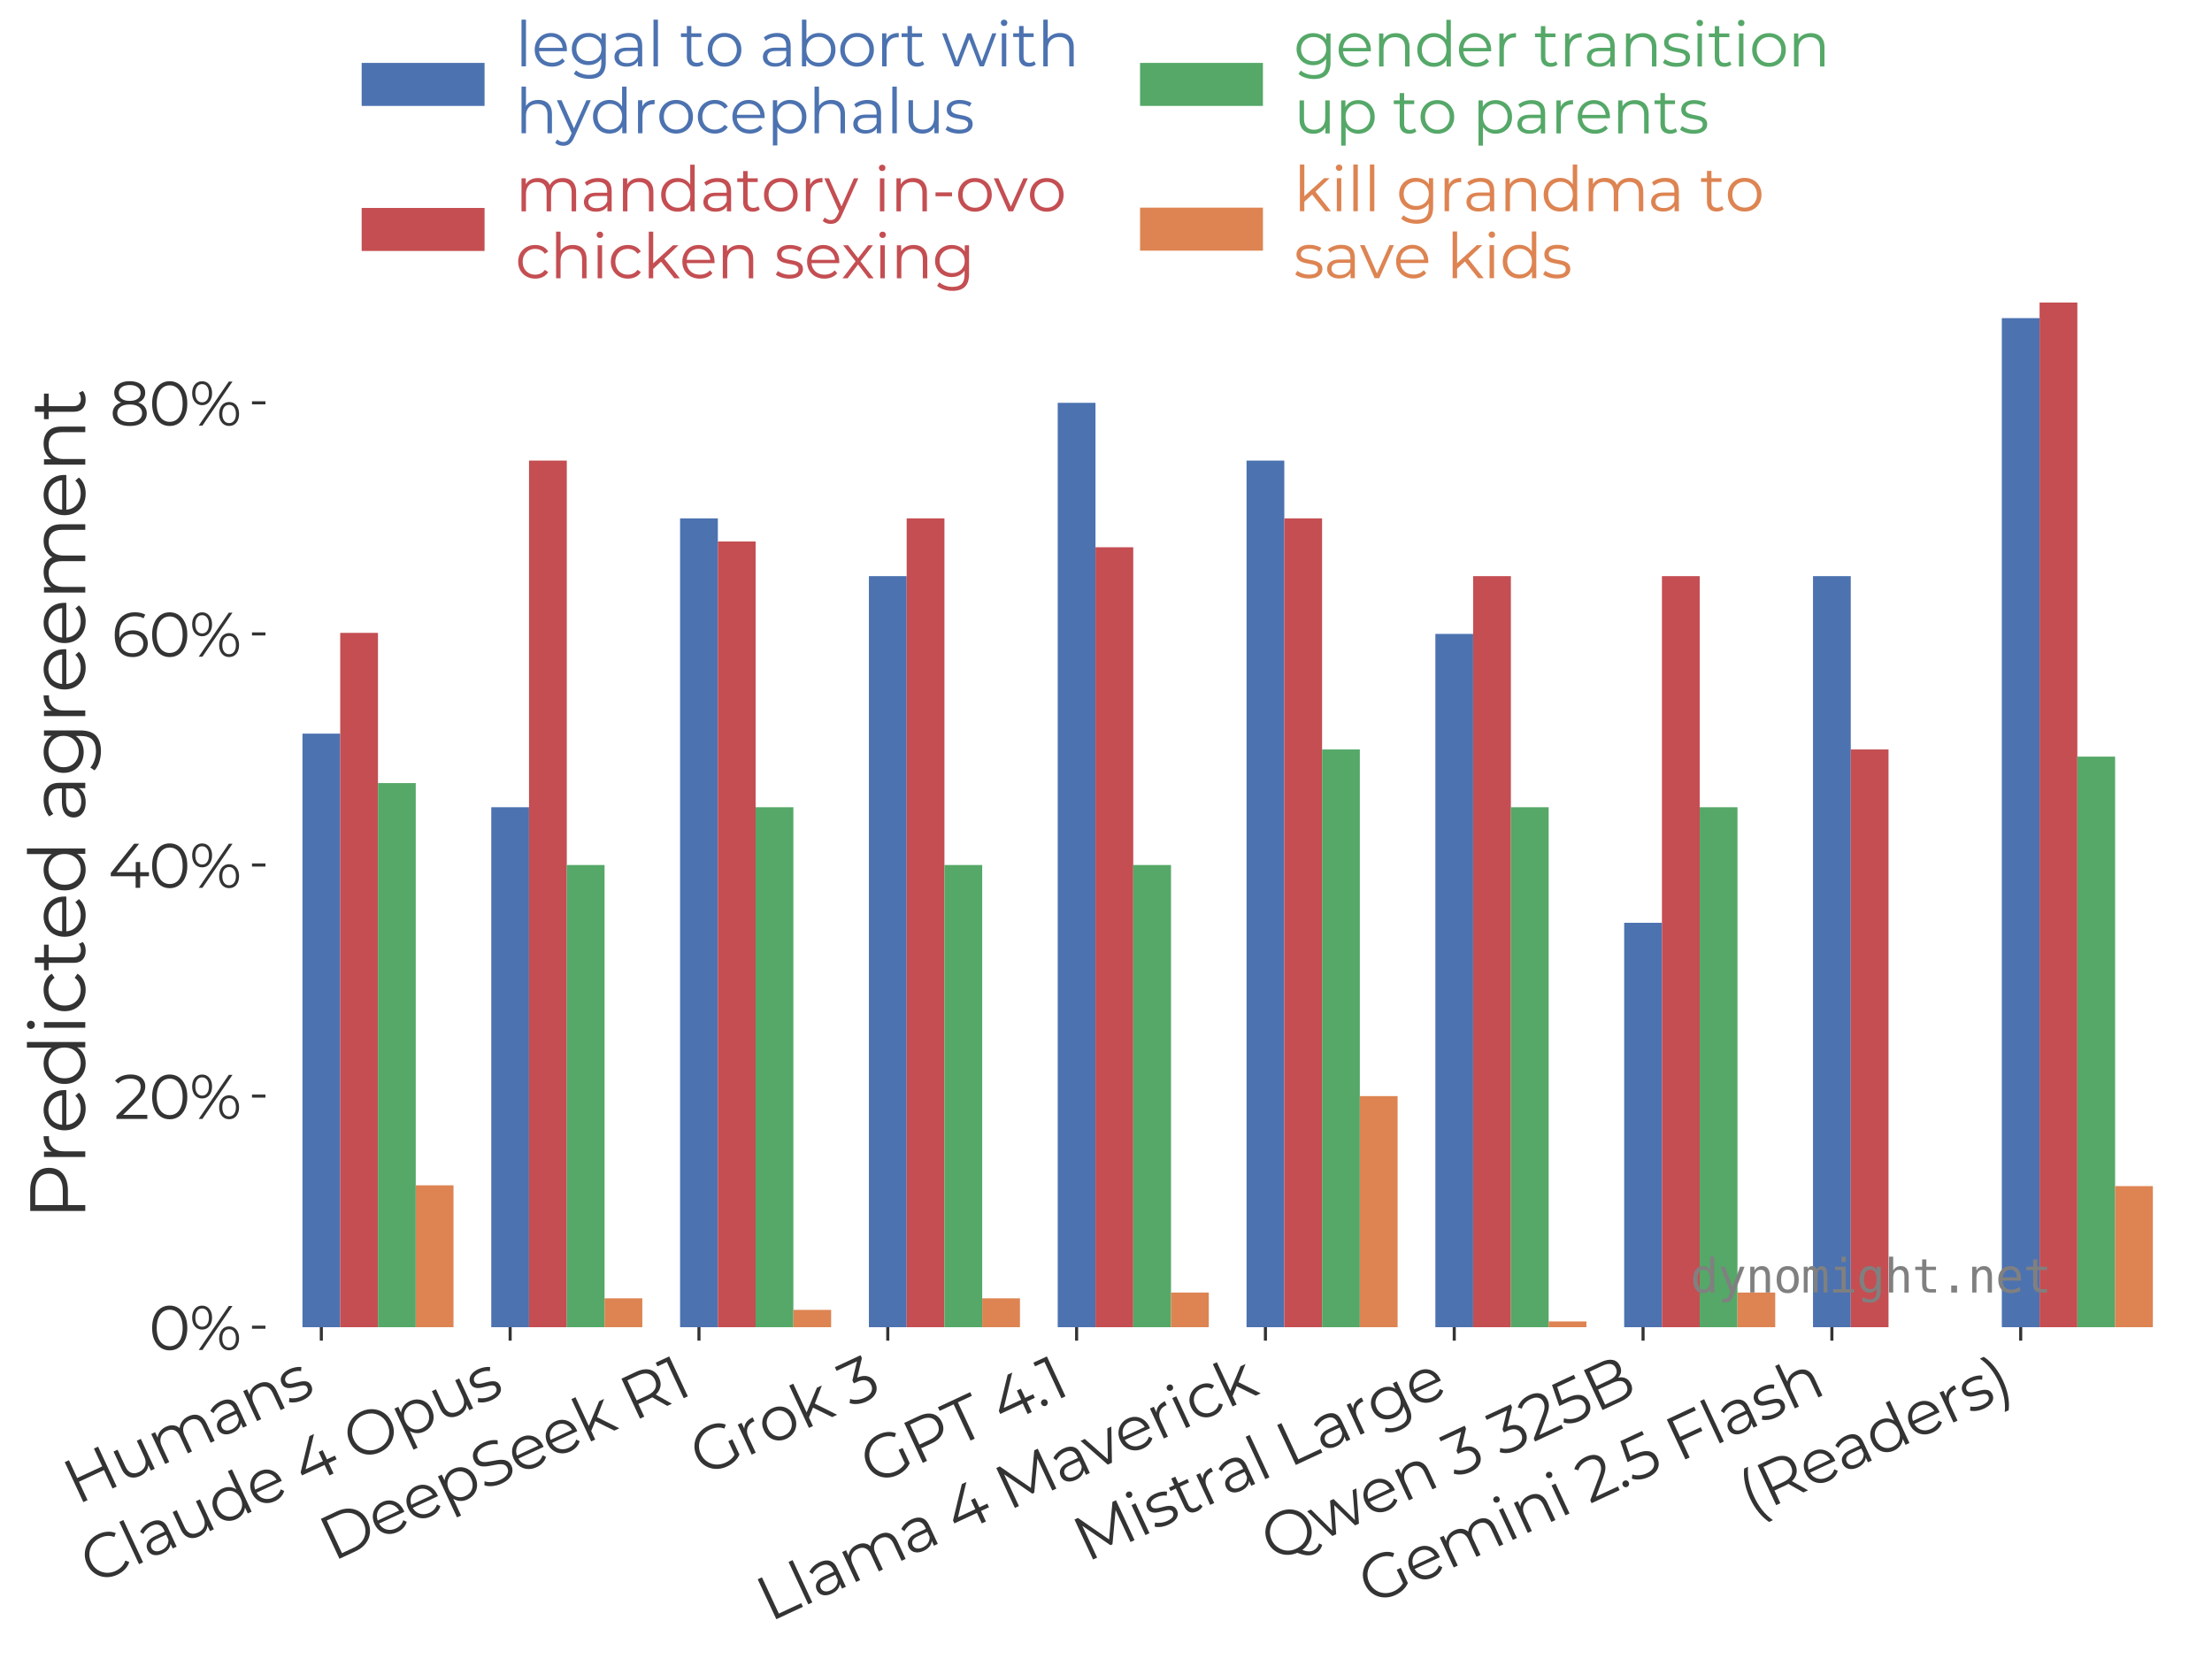 <?xml version="1.0" encoding="utf-8" standalone="no"?>
<!DOCTYPE svg PUBLIC "-//W3C//DTD SVG 1.1//EN"
  "http://www.w3.org/Graphics/SVG/1.1/DTD/svg11.dtd">
<svg xmlns:xlink="http://www.w3.org/1999/xlink" width="576pt" height="432pt" viewBox="0 0 576 432" xmlns="http://www.w3.org/2000/svg" version="1.1">
 <defs>
  <style type="text/css">*{stroke-linejoin: round; stroke-linecap: butt}</style>
 </defs>
 <g id="figure_1">
  <g id="patch_1">
   <path d="M 0 432 
L 576 432 
L 576 0 
L 0 0 
z
" style="fill: #ffffff"/>
  </g>
  <g id="axes_1">
   <g id="patch_2">
    <path d="M 69.12 345.6 
L 570.24 345.6 
L 570.24 73.44 
L 69.12 73.44 
z
" style="fill: #ffffff"/>
   </g>
   <g id="patch_3">
    <path d="M 78.757 345.6 
L 88.591 345.6 
L 88.591 191.036 
L 78.757 191.036 
z
" clip-path="url(#p6328869757)" style="fill: #4c72b0"/>
   </g>
   <g id="patch_4">
    <path d="M 127.925 345.6 
L 137.758 345.6 
L 137.758 210.202 
L 127.925 210.202 
z
" clip-path="url(#p6328869757)" style="fill: #4c72b0"/>
   </g>
   <g id="patch_5">
    <path d="M 177.093 345.6 
L 186.926 345.6 
L 186.926 134.982 
L 177.093 134.982 
z
" clip-path="url(#p6328869757)" style="fill: #4c72b0"/>
   </g>
   <g id="patch_6">
    <path d="M 226.261 345.6 
L 236.094 345.6 
L 236.094 150.026 
L 226.261 150.026 
z
" clip-path="url(#p6328869757)" style="fill: #4c72b0"/>
   </g>
   <g id="patch_7">
    <path d="M 275.429 345.6 
L 285.262 345.6 
L 285.262 104.893 
L 275.429 104.893 
z
" clip-path="url(#p6328869757)" style="fill: #4c72b0"/>
   </g>
   <g id="patch_8">
    <path d="M 324.597 345.6 
L 334.43 345.6 
L 334.43 119.937 
L 324.597 119.937 
z
" clip-path="url(#p6328869757)" style="fill: #4c72b0"/>
   </g>
   <g id="patch_9">
    <path d="M 373.765 345.6 
L 383.598 345.6 
L 383.598 165.07 
L 373.765 165.07 
z
" clip-path="url(#p6328869757)" style="fill: #4c72b0"/>
   </g>
   <g id="patch_10">
    <path d="M 422.933 345.6 
L 432.766 345.6 
L 432.766 240.291 
L 422.933 240.291 
z
" clip-path="url(#p6328869757)" style="fill: #4c72b0"/>
   </g>
   <g id="patch_11">
    <path d="M 472.101 345.6 
L 481.934 345.6 
L 481.934 150.026 
L 472.101 150.026 
z
" clip-path="url(#p6328869757)" style="fill: #4c72b0"/>
   </g>
   <g id="patch_12">
    <path d="M 521.269 345.6 
L 531.102 345.6 
L 531.102 82.838 
L 521.269 82.838 
z
" clip-path="url(#p6328869757)" style="fill: #4c72b0"/>
   </g>
   <g id="patch_13">
    <path d="M 88.591 345.6 
L 98.424 345.6 
L 98.424 164.799 
L 88.591 164.799 
z
" clip-path="url(#p6328869757)" style="fill: #c44e52"/>
   </g>
   <g id="patch_14">
    <path d="M 137.758 345.6 
L 147.592 345.6 
L 147.592 119.937 
L 137.758 119.937 
z
" clip-path="url(#p6328869757)" style="fill: #c44e52"/>
   </g>
   <g id="patch_15">
    <path d="M 186.926 345.6 
L 196.76 345.6 
L 196.76 140.999 
L 186.926 140.999 
z
" clip-path="url(#p6328869757)" style="fill: #c44e52"/>
   </g>
   <g id="patch_16">
    <path d="M 236.094 345.6 
L 245.928 345.6 
L 245.928 134.982 
L 236.094 134.982 
z
" clip-path="url(#p6328869757)" style="fill: #c44e52"/>
   </g>
   <g id="patch_17">
    <path d="M 285.262 345.6 
L 295.096 345.6 
L 295.096 142.504 
L 285.262 142.504 
z
" clip-path="url(#p6328869757)" style="fill: #c44e52"/>
   </g>
   <g id="patch_18">
    <path d="M 334.43 345.6 
L 344.264 345.6 
L 344.264 134.982 
L 334.43 134.982 
z
" clip-path="url(#p6328869757)" style="fill: #c44e52"/>
   </g>
   <g id="patch_19">
    <path d="M 383.598 345.6 
L 393.432 345.6 
L 393.432 150.026 
L 383.598 150.026 
z
" clip-path="url(#p6328869757)" style="fill: #c44e52"/>
   </g>
   <g id="patch_20">
    <path d="M 432.766 345.6 
L 442.6 345.6 
L 442.6 150.026 
L 432.766 150.026 
z
" clip-path="url(#p6328869757)" style="fill: #c44e52"/>
   </g>
   <g id="patch_21">
    <path d="M 481.934 345.6 
L 491.768 345.6 
L 491.768 195.158 
L 481.934 195.158 
z
" clip-path="url(#p6328869757)" style="fill: #c44e52"/>
   </g>
   <g id="patch_22">
    <path d="M 531.102 345.6 
L 540.936 345.6 
L 540.936 78.776 
L 531.102 78.776 
z
" clip-path="url(#p6328869757)" style="fill: #c44e52"/>
   </g>
   <g id="patch_23">
    <path d="M 98.424 345.6 
L 108.258 345.6 
L 108.258 203.914 
L 98.424 203.914 
z
" clip-path="url(#p6328869757)" style="fill: #55a868"/>
   </g>
   <g id="patch_24">
    <path d="M 147.592 345.6 
L 157.426 345.6 
L 157.426 225.247 
L 147.592 225.247 
z
" clip-path="url(#p6328869757)" style="fill: #55a868"/>
   </g>
   <g id="patch_25">
    <path d="M 196.76 345.6 
L 206.594 345.6 
L 206.594 210.202 
L 196.76 210.202 
z
" clip-path="url(#p6328869757)" style="fill: #55a868"/>
   </g>
   <g id="patch_26">
    <path d="M 245.928 345.6 
L 255.762 345.6 
L 255.762 225.247 
L 245.928 225.247 
z
" clip-path="url(#p6328869757)" style="fill: #55a868"/>
   </g>
   <g id="patch_27">
    <path d="M 295.096 345.6 
L 304.93 345.6 
L 304.93 225.247 
L 295.096 225.247 
z
" clip-path="url(#p6328869757)" style="fill: #55a868"/>
   </g>
   <g id="patch_28">
    <path d="M 344.264 345.6 
L 354.098 345.6 
L 354.098 195.158 
L 344.264 195.158 
z
" clip-path="url(#p6328869757)" style="fill: #55a868"/>
   </g>
   <g id="patch_29">
    <path d="M 393.432 345.6 
L 403.266 345.6 
L 403.266 210.202 
L 393.432 210.202 
z
" clip-path="url(#p6328869757)" style="fill: #55a868"/>
   </g>
   <g id="patch_30">
    <path d="M 442.6 345.6 
L 452.434 345.6 
L 452.434 210.202 
L 442.6 210.202 
z
" clip-path="url(#p6328869757)" style="fill: #55a868"/>
   </g>
   <g id="patch_31">
    <path d="M 0 0 
z
" clip-path="url(#p6328869757)" style="fill: #55a868"/>
   </g>
   <g id="patch_32">
    <path d="M 540.936 345.6 
L 550.769 345.6 
L 550.769 197.024 
L 540.936 197.024 
z
" clip-path="url(#p6328869757)" style="fill: #55a868"/>
   </g>
   <g id="patch_33">
    <path d="M 108.258 345.6 
L 118.091 345.6 
L 118.091 308.651 
L 108.258 308.651 
z
" clip-path="url(#p6328869757)" style="fill: #dd8452"/>
   </g>
   <g id="patch_34">
    <path d="M 157.426 345.6 
L 167.259 345.6 
L 167.259 338.078 
L 157.426 338.078 
z
" clip-path="url(#p6328869757)" style="fill: #dd8452"/>
   </g>
   <g id="patch_35">
    <path d="M 206.594 345.6 
L 216.427 345.6 
L 216.427 341.087 
L 206.594 341.087 
z
" clip-path="url(#p6328869757)" style="fill: #dd8452"/>
   </g>
   <g id="patch_36">
    <path d="M 255.762 345.6 
L 265.595 345.6 
L 265.595 338.078 
L 255.762 338.078 
z
" clip-path="url(#p6328869757)" style="fill: #dd8452"/>
   </g>
   <g id="patch_37">
    <path d="M 304.93 345.6 
L 314.763 345.6 
L 314.763 336.573 
L 304.93 336.573 
z
" clip-path="url(#p6328869757)" style="fill: #dd8452"/>
   </g>
   <g id="patch_38">
    <path d="M 354.098 345.6 
L 363.931 345.6 
L 363.931 285.423 
L 354.098 285.423 
z
" clip-path="url(#p6328869757)" style="fill: #dd8452"/>
   </g>
   <g id="patch_39">
    <path d="M 403.266 345.6 
L 413.099 345.6 
L 413.099 344.096 
L 403.266 344.096 
z
" clip-path="url(#p6328869757)" style="fill: #dd8452"/>
   </g>
   <g id="patch_40">
    <path d="M 452.434 345.6 
L 462.267 345.6 
L 462.267 336.573 
L 452.434 336.573 
z
" clip-path="url(#p6328869757)" style="fill: #dd8452"/>
   </g>
   <g id="patch_41">
    <path d="M 0 0 
z
" clip-path="url(#p6328869757)" style="fill: #dd8452"/>
   </g>
   <g id="patch_42">
    <path d="M 550.769 345.6 
L 560.603 345.6 
L 560.603 308.862 
L 550.769 308.862 
z
" clip-path="url(#p6328869757)" style="fill: #dd8452"/>
   </g>
   <g id="matplotlib.axis_1">
    <g id="xtick_1">
     <g id="line2d_1">
      <defs>
       <path id="m0ee9f3f81c" d="M 0 0 
L 0 3.5 
" style="stroke: #333333; stroke-width: 0.8"/>
      </defs>
      <g>
       <use xlink:href="#m0ee9f3f81c" x="83.674" y="345.6" style="fill: #333333; stroke: #333333; stroke-width: 0.8"/>
      </g>
     </g>
     <g id="text_1">
      <!-- Humans -->
      <g style="fill: #333333" transform="translate(20.01 391.935) rotate(-25) scale(0.16 -0.16)">
       <defs>
        <path id="Montserrat-Regular-48" d="M 4006 4480 
L 4474 4480 
L 4474 0 
L 4006 0 
L 4006 4480 
z
M 1203 0 
L 730 0 
L 730 4480 
L 1203 4480 
L 1203 0 
z
M 4051 2067 
L 1152 2067 
L 1152 2483 
L 4051 2483 
L 4051 2067 
z
" transform="scale(0.016)"/>
        <path id="Montserrat-Regular-75" d="M 2022 -32 
Q 1594 -32 1274 128 
Q 954 288 778 608 
Q 602 928 602 1408 
L 602 3360 
L 1056 3360 
L 1056 1459 
Q 1056 922 1321 650 
Q 1587 378 2067 378 
Q 2419 378 2678 522 
Q 2938 666 3075 941 
Q 3213 1216 3213 1600 
L 3213 3360 
L 3667 3360 
L 3667 0 
L 3232 0 
L 3232 922 
L 3302 755 
Q 3142 384 2806 176 
Q 2470 -32 2022 -32 
z
" transform="scale(0.016)"/>
        <path id="Montserrat-Regular-6d" d="M 4832 3392 
Q 5242 3392 5546 3235 
Q 5850 3078 6019 2758 
Q 6189 2438 6189 1952 
L 6189 0 
L 5734 0 
L 5734 1907 
Q 5734 2438 5481 2710 
Q 5229 2982 4768 2982 
Q 4422 2982 4169 2838 
Q 3917 2694 3779 2422 
Q 3642 2150 3642 1766 
L 3642 0 
L 3187 0 
L 3187 1907 
Q 3187 2438 2931 2710 
Q 2675 2982 2214 2982 
Q 1875 2982 1619 2838 
Q 1363 2694 1225 2422 
Q 1088 2150 1088 1766 
L 1088 0 
L 634 0 
L 634 3360 
L 1069 3360 
L 1069 2451 
L 998 2611 
Q 1152 2976 1494 3184 
Q 1837 3392 2304 3392 
Q 2797 3392 3142 3145 
Q 3488 2899 3590 2406 
L 3411 2477 
Q 3558 2886 3932 3139 
Q 4307 3392 4832 3392 
z
" transform="scale(0.016)"/>
        <path id="Montserrat-Regular-61" d="M 2739 0 
L 2739 742 
L 2720 864 
L 2720 2106 
Q 2720 2534 2480 2764 
Q 2240 2995 1766 2995 
Q 1440 2995 1145 2886 
Q 851 2778 646 2598 
L 442 2938 
Q 698 3155 1056 3273 
Q 1414 3392 1811 3392 
Q 2464 3392 2819 3069 
Q 3174 2746 3174 2086 
L 3174 0 
L 2739 0 
z
M 1581 -32 
Q 1203 -32 924 93 
Q 646 218 499 438 
Q 352 659 352 947 
Q 352 1210 477 1424 
Q 602 1638 886 1769 
Q 1171 1901 1651 1901 
L 2810 1901 
L 2810 1562 
L 1664 1562 
Q 1178 1562 989 1389 
Q 800 1216 800 960 
Q 800 672 1024 499 
Q 1248 326 1651 326 
Q 2035 326 2313 502 
Q 2592 678 2720 1011 
L 2822 698 
Q 2694 365 2377 166 
Q 2061 -32 1581 -32 
z
" transform="scale(0.016)"/>
        <path id="Montserrat-Regular-6e" d="M 2349 3392 
Q 2758 3392 3068 3235 
Q 3379 3078 3555 2758 
Q 3731 2438 3731 1952 
L 3731 0 
L 3277 0 
L 3277 1907 
Q 3277 2438 3011 2710 
Q 2746 2982 2266 2982 
Q 1907 2982 1641 2838 
Q 1376 2694 1232 2422 
Q 1088 2150 1088 1766 
L 1088 0 
L 634 0 
L 634 3360 
L 1069 3360 
L 1069 2438 
L 998 2611 
Q 1158 2976 1510 3184 
Q 1862 3392 2349 3392 
z
" transform="scale(0.016)"/>
        <path id="Montserrat-Regular-73" d="M 1536 -32 
Q 1120 -32 749 86 
Q 378 205 166 384 
L 371 742 
Q 576 589 896 477 
Q 1216 365 1568 365 
Q 2048 365 2259 515 
Q 2470 666 2470 915 
Q 2470 1101 2352 1206 
Q 2234 1312 2042 1366 
Q 1850 1421 1613 1459 
Q 1376 1498 1142 1549 
Q 909 1600 717 1699 
Q 525 1798 406 1971 
Q 288 2144 288 2432 
Q 288 2707 441 2924 
Q 595 3142 892 3267 
Q 1190 3392 1619 3392 
Q 1946 3392 2272 3305 
Q 2598 3219 2810 3078 
L 2611 2714 
Q 2387 2867 2131 2934 
Q 1875 3002 1619 3002 
Q 1165 3002 950 2845 
Q 736 2688 736 2445 
Q 736 2253 854 2144 
Q 973 2035 1168 1974 
Q 1363 1914 1596 1875 
Q 1830 1837 2064 1782 
Q 2298 1728 2493 1635 
Q 2688 1542 2806 1372 
Q 2925 1203 2925 928 
Q 2925 634 2761 419 
Q 2598 205 2288 86 
Q 1978 -32 1536 -32 
z
" transform="scale(0.016)"/>
       </defs>
       <use xlink:href="#Montserrat-Regular-48"/>
       <use xlink:href="#Montserrat-Regular-75" transform="translate(81.3 0)"/>
       <use xlink:href="#Montserrat-Regular-6d" transform="translate(148.5 0)"/>
       <use xlink:href="#Montserrat-Regular-61" transform="translate(254.6 0)"/>
       <use xlink:href="#Montserrat-Regular-6e" transform="translate(313.6 0)"/>
       <use xlink:href="#Montserrat-Regular-73" transform="translate(381.2 0)"/>
      </g>
     </g>
    </g>
    <g id="xtick_2">
     <g id="line2d_2">
      <g>
       <use xlink:href="#m0ee9f3f81c" x="132.842" y="345.6" style="fill: #333333; stroke: #333333; stroke-width: 0.8"/>
      </g>
     </g>
     <g id="text_2">
      <!-- Claude 4 Opus -->
      <g style="fill: #333333" transform="translate(24.306 412.859) rotate(-25) scale(0.16 -0.16)">
       <defs>
        <path id="Montserrat-Regular-43" d="M 2675 -38 
Q 2170 -38 1741 131 
Q 1312 301 998 608 
Q 685 915 509 1331 
Q 333 1747 333 2240 
Q 333 2733 509 3149 
Q 685 3565 1001 3872 
Q 1318 4179 1747 4348 
Q 2176 4518 2682 4518 
Q 3168 4518 3597 4355 
Q 4026 4192 4320 3866 
L 4019 3565 
Q 3744 3846 3411 3971 
Q 3078 4096 2694 4096 
Q 2291 4096 1945 3958 
Q 1600 3821 1344 3568 
Q 1088 3315 944 2979 
Q 800 2643 800 2240 
Q 800 1837 944 1501 
Q 1088 1165 1344 912 
Q 1600 659 1945 521 
Q 2291 384 2694 384 
Q 3078 384 3411 512 
Q 3744 640 4019 922 
L 4320 621 
Q 4026 294 3597 128 
Q 3168 -38 2675 -38 
z
" transform="scale(0.016)"/>
        <path id="Montserrat-Regular-6c" d="M 634 0 
L 634 4749 
L 1088 4749 
L 1088 0 
L 634 0 
z
" transform="scale(0.016)"/>
        <path id="Montserrat-Regular-64" d="M 1971 -32 
Q 1491 -32 1110 185 
Q 730 403 512 790 
Q 294 1178 294 1683 
Q 294 2195 512 2579 
Q 730 2963 1110 3177 
Q 1491 3392 1971 3392 
Q 2413 3392 2761 3193 
Q 3110 2995 3318 2614 
Q 3526 2234 3526 1683 
Q 3526 1139 3321 755 
Q 3117 371 2768 169 
Q 2419 -32 1971 -32 
z
M 2003 371 
Q 2362 371 2646 534 
Q 2931 698 3094 995 
Q 3258 1293 3258 1683 
Q 3258 2080 3094 2374 
Q 2931 2669 2646 2832 
Q 2362 2995 2003 2995 
Q 1651 2995 1369 2832 
Q 1088 2669 921 2374 
Q 755 2080 755 1683 
Q 755 1293 921 995 
Q 1088 698 1369 534 
Q 1651 371 2003 371 
z
M 3270 0 
L 3270 1011 
L 3315 1690 
L 3251 2368 
L 3251 4749 
L 3706 4749 
L 3706 0 
L 3270 0 
z
" transform="scale(0.016)"/>
        <path id="Montserrat-Regular-65" d="M 2061 -32 
Q 1536 -32 1139 189 
Q 742 410 518 797 
Q 294 1184 294 1683 
Q 294 2182 508 2566 
Q 723 2950 1097 3171 
Q 1472 3392 1939 3392 
Q 2413 3392 2781 3177 
Q 3149 2963 3360 2576 
Q 3571 2189 3571 1683 
Q 3571 1651 3568 1616 
Q 3565 1581 3565 1542 
L 640 1542 
L 640 1882 
L 3322 1882 
L 3142 1747 
Q 3142 2112 2985 2397 
Q 2829 2682 2560 2842 
Q 2291 3002 1939 3002 
Q 1594 3002 1318 2842 
Q 1043 2682 889 2394 
Q 736 2106 736 1734 
L 736 1664 
Q 736 1280 905 989 
Q 1075 698 1379 534 
Q 1683 371 2074 371 
Q 2381 371 2646 480 
Q 2912 589 3104 813 
L 3360 518 
Q 3136 250 2800 109 
Q 2464 -32 2061 -32 
z
" transform="scale(0.016)"/>
        <path id="Montserrat-Regular-20" transform="scale(0.016)"/>
        <path id="Montserrat-Regular-34" d="M 256 1178 
L 256 1510 
L 2630 4480 
L 3142 4480 
L 787 1510 
L 538 1587 
L 4141 1587 
L 4141 1178 
L 256 1178 
z
M 2784 0 
L 2784 1178 
L 2797 1587 
L 2797 2624 
L 3245 2624 
L 3245 0 
L 2784 0 
z
" transform="scale(0.016)"/>
        <path id="Montserrat-Regular-4f" d="M 2688 -38 
Q 2182 -38 1750 131 
Q 1318 301 1001 611 
Q 685 922 509 1334 
Q 333 1747 333 2240 
Q 333 2733 509 3145 
Q 685 3558 1001 3868 
Q 1318 4179 1747 4348 
Q 2176 4518 2688 4518 
Q 3194 4518 3622 4348 
Q 4051 4179 4368 3872 
Q 4685 3565 4861 3149 
Q 5037 2733 5037 2240 
Q 5037 1747 4861 1331 
Q 4685 915 4368 608 
Q 4051 301 3622 131 
Q 3194 -38 2688 -38 
z
M 2688 384 
Q 3091 384 3433 521 
Q 3776 659 4029 912 
Q 4282 1165 4422 1501 
Q 4563 1837 4563 2240 
Q 4563 2643 4422 2979 
Q 4282 3315 4029 3568 
Q 3776 3821 3433 3958 
Q 3091 4096 2688 4096 
Q 2285 4096 1939 3958 
Q 1594 3821 1341 3568 
Q 1088 3315 944 2979 
Q 800 2643 800 2240 
Q 800 1843 944 1504 
Q 1088 1165 1341 912 
Q 1594 659 1939 521 
Q 2285 384 2688 384 
z
" transform="scale(0.016)"/>
        <path id="Montserrat-Regular-70" d="M 2368 -32 
Q 1933 -32 1581 169 
Q 1229 371 1021 752 
Q 813 1133 813 1683 
Q 813 2234 1017 2614 
Q 1222 2995 1574 3193 
Q 1926 3392 2368 3392 
Q 2848 3392 3229 3177 
Q 3610 2963 3827 2576 
Q 4045 2189 4045 1683 
Q 4045 1171 3827 787 
Q 3610 403 3229 185 
Q 2848 -32 2368 -32 
z
M 634 -1242 
L 634 3360 
L 1069 3360 
L 1069 2349 
L 1024 1677 
L 1088 998 
L 1088 -1242 
L 634 -1242 
z
M 2336 371 
Q 2694 371 2976 534 
Q 3258 698 3424 995 
Q 3590 1293 3590 1683 
Q 3590 2074 3424 2368 
Q 3258 2662 2976 2828 
Q 2694 2995 2336 2995 
Q 1978 2995 1693 2828 
Q 1408 2662 1245 2368 
Q 1082 2074 1082 1683 
Q 1082 1293 1245 995 
Q 1408 698 1693 534 
Q 1978 371 2336 371 
z
" transform="scale(0.016)"/>
       </defs>
       <use xlink:href="#Montserrat-Regular-43"/>
       <use xlink:href="#Montserrat-Regular-6c" transform="translate(71.9 0)"/>
       <use xlink:href="#Montserrat-Regular-61" transform="translate(98.8 0)"/>
       <use xlink:href="#Montserrat-Regular-75" transform="translate(157.8 0)"/>
       <use xlink:href="#Montserrat-Regular-64" transform="translate(225 0)"/>
       <use xlink:href="#Montserrat-Regular-65" transform="translate(292.8 0)"/>
       <use xlink:href="#Montserrat-Regular-20" transform="translate(353.2 0)"/>
       <use xlink:href="#Montserrat-Regular-34" transform="translate(379.4 0)"/>
       <use xlink:href="#Montserrat-Regular-20" transform="translate(445.5 0)"/>
       <use xlink:href="#Montserrat-Regular-4f" transform="translate(471.7 0)"/>
       <use xlink:href="#Montserrat-Regular-70" transform="translate(555.6 0)"/>
       <use xlink:href="#Montserrat-Regular-75" transform="translate(623.4 0)"/>
       <use xlink:href="#Montserrat-Regular-73" transform="translate(690.6 0)"/>
      </g>
     </g>
    </g>
    <g id="xtick_3">
     <g id="line2d_3">
      <g>
       <use xlink:href="#m0ee9f3f81c" x="182.01" y="345.6" style="fill: #333333; stroke: #333333; stroke-width: 0.8"/>
      </g>
     </g>
     <g id="text_3">
      <!-- DeepSeek R1 -->
      <g style="fill: #333333" transform="translate(86.702 406.691) rotate(-25) scale(0.16 -0.16)">
       <defs>
        <path id="Montserrat-Regular-44" d="M 730 0 
L 730 4480 
L 2554 4480 
Q 3270 4480 3811 4195 
Q 4352 3910 4653 3404 
Q 4954 2899 4954 2240 
Q 4954 1581 4653 1075 
Q 4352 570 3811 285 
Q 3270 0 2554 0 
L 730 0 
z
M 1203 410 
L 2528 410 
Q 3123 410 3561 643 
Q 4000 877 4243 1289 
Q 4486 1702 4486 2240 
Q 4486 2784 4243 3193 
Q 4000 3603 3561 3836 
Q 3123 4070 2528 4070 
L 1203 4070 
L 1203 410 
z
" transform="scale(0.016)"/>
        <path id="Montserrat-Regular-53" d="M 1965 -38 
Q 1466 -38 1008 125 
Q 550 288 301 544 
L 486 909 
Q 723 678 1123 521 
Q 1523 365 1965 365 
Q 2387 365 2652 470 
Q 2918 576 3043 755 
Q 3168 934 3168 1152 
Q 3168 1414 3017 1574 
Q 2867 1734 2624 1827 
Q 2381 1920 2086 1990 
Q 1792 2061 1497 2141 
Q 1203 2221 956 2355 
Q 710 2490 560 2710 
Q 410 2931 410 3290 
Q 410 3622 586 3900 
Q 762 4179 1126 4348 
Q 1491 4518 2061 4518 
Q 2438 4518 2809 4412 
Q 3181 4307 3450 4122 
L 3290 3744 
Q 3002 3936 2678 4025 
Q 2355 4115 2054 4115 
Q 1651 4115 1388 4006 
Q 1126 3898 1001 3715 
Q 877 3533 877 3302 
Q 877 3040 1027 2880 
Q 1178 2720 1424 2630 
Q 1670 2541 1964 2470 
Q 2259 2400 2550 2317 
Q 2842 2234 3088 2102 
Q 3334 1971 3484 1753 
Q 3635 1536 3635 1184 
Q 3635 858 3456 579 
Q 3277 301 2909 131 
Q 2541 -38 1965 -38 
z
" transform="scale(0.016)"/>
        <path id="Montserrat-Regular-6b" d="M 992 870 
L 1005 1453 
L 3098 3360 
L 3654 3360 
L 2176 1946 
L 1920 1728 
L 992 870 
z
M 634 0 
L 634 4749 
L 1088 4749 
L 1088 0 
L 634 0 
z
M 3238 0 
L 1837 1747 
L 2131 2099 
L 3795 0 
L 3238 0 
z
" transform="scale(0.016)"/>
        <path id="Montserrat-Regular-52" d="M 730 0 
L 730 4480 
L 2406 4480 
Q 2976 4480 3385 4297 
Q 3795 4115 4016 3772 
Q 4237 3430 4237 2944 
Q 4237 2470 4016 2128 
Q 3795 1786 3385 1603 
Q 2976 1421 2406 1421 
L 992 1421 
L 1203 1638 
L 1203 0 
L 730 0 
z
M 3789 0 
L 2637 1626 
L 3149 1626 
L 4307 0 
L 3789 0 
z
M 1203 1600 
L 992 1824 
L 2394 1824 
Q 3066 1824 3414 2118 
Q 3763 2413 3763 2944 
Q 3763 3482 3414 3776 
Q 3066 4070 2394 4070 
L 992 4070 
L 1203 4294 
L 1203 1600 
z
" transform="scale(0.016)"/>
        <path id="Montserrat-Regular-31" d="M 1114 0 
L 1114 4288 
L 1318 4070 
L 58 4070 
L 58 4480 
L 1574 4480 
L 1574 0 
L 1114 0 
z
" transform="scale(0.016)"/>
       </defs>
       <use xlink:href="#Montserrat-Regular-44"/>
       <use xlink:href="#Montserrat-Regular-65" transform="translate(82.6 0)"/>
       <use xlink:href="#Montserrat-Regular-65" transform="translate(143 0)"/>
       <use xlink:href="#Montserrat-Regular-70" transform="translate(203.4 0)"/>
       <use xlink:href="#Montserrat-Regular-53" transform="translate(271.2 0)"/>
       <use xlink:href="#Montserrat-Regular-65" transform="translate(332.7 0)"/>
       <use xlink:href="#Montserrat-Regular-65" transform="translate(393.1 0)"/>
       <use xlink:href="#Montserrat-Regular-6b" transform="translate(453.5 0)"/>
       <use xlink:href="#Montserrat-Regular-20" transform="translate(513.6 0)"/>
       <use xlink:href="#Montserrat-Regular-52" transform="translate(539.8 0)"/>
       <use xlink:href="#Montserrat-Regular-31" transform="translate(612.1 0)"/>
      </g>
     </g>
    </g>
    <g id="xtick_4">
     <g id="line2d_4">
      <g>
       <use xlink:href="#m0ee9f3f81c" x="231.178" y="345.6" style="fill: #333333; stroke: #333333; stroke-width: 0.8"/>
      </g>
     </g>
     <g id="text_4">
      <!-- Grok 3 -->
      <g style="fill: #333333" transform="translate(183.057 384.687) rotate(-25) scale(0.16 -0.16)">
       <defs>
        <path id="Montserrat-Regular-47" d="M 2694 -38 
Q 2182 -38 1750 131 
Q 1318 301 1001 608 
Q 685 915 509 1331 
Q 333 1747 333 2240 
Q 333 2733 509 3149 
Q 685 3565 1005 3872 
Q 1325 4179 1757 4348 
Q 2189 4518 2701 4518 
Q 3213 4518 3638 4358 
Q 4064 4198 4365 3872 
L 4070 3571 
Q 3789 3853 3449 3974 
Q 3110 4096 2720 4096 
Q 2304 4096 1955 3958 
Q 1606 3821 1347 3568 
Q 1088 3315 944 2979 
Q 800 2643 800 2240 
Q 800 1843 944 1504 
Q 1088 1165 1347 912 
Q 1606 659 1955 521 
Q 2304 384 2714 384 
Q 3098 384 3440 499 
Q 3782 614 4070 890 
L 4339 531 
Q 4019 250 3590 106 
Q 3162 -38 2694 -38 
z
M 3885 589 
L 3885 2240 
L 4339 2240 
L 4339 531 
L 3885 589 
z
" transform="scale(0.016)"/>
        <path id="Montserrat-Regular-72" d="M 634 0 
L 634 3360 
L 1069 3360 
L 1069 2445 
L 1024 2605 
Q 1165 2989 1497 3190 
Q 1830 3392 2323 3392 
L 2323 2950 
Q 2298 2950 2272 2953 
Q 2246 2957 2221 2957 
Q 1690 2957 1389 2633 
Q 1088 2310 1088 1715 
L 1088 0 
L 634 0 
z
" transform="scale(0.016)"/>
        <path id="Montserrat-Regular-6f" d="M 2003 -32 
Q 1517 -32 1129 189 
Q 742 410 518 797 
Q 294 1184 294 1683 
Q 294 2189 518 2573 
Q 742 2957 1126 3174 
Q 1510 3392 2003 3392 
Q 2502 3392 2889 3174 
Q 3277 2957 3497 2573 
Q 3718 2189 3718 1683 
Q 3718 1184 3497 797 
Q 3277 410 2886 189 
Q 2496 -32 2003 -32 
z
M 2003 371 
Q 2368 371 2649 534 
Q 2931 698 3094 995 
Q 3258 1293 3258 1683 
Q 3258 2080 3094 2374 
Q 2931 2669 2649 2832 
Q 2368 2995 2010 2995 
Q 1651 2995 1369 2832 
Q 1088 2669 921 2374 
Q 755 2080 755 1683 
Q 755 1293 921 995 
Q 1088 698 1369 534 
Q 1651 371 2003 371 
z
" transform="scale(0.016)"/>
        <path id="Montserrat-Regular-33" d="M 1670 -38 
Q 1184 -38 752 118 
Q 320 275 58 538 
L 282 902 
Q 499 678 867 531 
Q 1235 384 1670 384 
Q 2227 384 2524 627 
Q 2822 870 2822 1280 
Q 2822 1690 2531 1933 
Q 2240 2176 1613 2176 
L 1293 2176 
L 1293 2515 
L 2675 4250 
L 2739 4070 
L 243 4070 
L 243 4480 
L 3123 4480 
L 3123 4154 
L 1741 2419 
L 1517 2566 
L 1690 2566 
Q 2496 2566 2896 2208 
Q 3296 1850 3296 1286 
Q 3296 909 3117 608 
Q 2938 307 2576 134 
Q 2214 -38 1670 -38 
z
" transform="scale(0.016)"/>
       </defs>
       <use xlink:href="#Montserrat-Regular-47"/>
       <use xlink:href="#Montserrat-Regular-72" transform="translate(77.3 0)"/>
       <use xlink:href="#Montserrat-Regular-6f" transform="translate(117.4 0)"/>
       <use xlink:href="#Montserrat-Regular-6b" transform="translate(180.1 0)"/>
       <use xlink:href="#Montserrat-Regular-20" transform="translate(240.2 0)"/>
       <use xlink:href="#Montserrat-Regular-33" transform="translate(266.4 0)"/>
      </g>
     </g>
    </g>
    <g id="xtick_5">
     <g id="line2d_5">
      <g>
       <use xlink:href="#m0ee9f3f81c" x="280.346" y="345.6" style="fill: #333333; stroke: #333333; stroke-width: 0.8"/>
      </g>
     </g>
     <g id="text_5">
      <!-- GPT 4.1 -->
      <g style="fill: #333333" transform="translate(227.397 386.939) rotate(-25) scale(0.16 -0.16)">
       <defs>
        <path id="Montserrat-Regular-50" d="M 730 0 
L 730 4480 
L 2406 4480 
Q 2976 4480 3385 4297 
Q 3795 4115 4016 3772 
Q 4237 3430 4237 2944 
Q 4237 2470 4016 2128 
Q 3795 1786 3385 1600 
Q 2976 1414 2406 1414 
L 992 1414 
L 1203 1638 
L 1203 0 
L 730 0 
z
M 1203 1600 
L 992 1830 
L 2394 1830 
Q 3066 1830 3414 2121 
Q 3763 2413 3763 2944 
Q 3763 3482 3414 3776 
Q 3066 4070 2394 4070 
L 992 4070 
L 1203 4294 
L 1203 1600 
z
" transform="scale(0.016)"/>
        <path id="Montserrat-Regular-54" d="M 1600 0 
L 1600 4070 
L 26 4070 
L 26 4480 
L 3648 4480 
L 3648 4070 
L 2074 4070 
L 2074 0 
L 1600 0 
z
" transform="scale(0.016)"/>
        <path id="Montserrat-Regular-2e" d="M 678 -32 
Q 538 -32 438 70 
Q 339 173 339 320 
Q 339 474 438 570 
Q 538 666 678 666 
Q 819 666 918 570 
Q 1018 474 1018 320 
Q 1018 173 918 70 
Q 819 -32 678 -32 
z
" transform="scale(0.016)"/>
       </defs>
       <use xlink:href="#Montserrat-Regular-47"/>
       <use xlink:href="#Montserrat-Regular-50" transform="translate(77.3 0)"/>
       <use xlink:href="#Montserrat-Regular-54" transform="translate(149.1 0)"/>
       <use xlink:href="#Montserrat-Regular-20" transform="translate(206.5 0)"/>
       <use xlink:href="#Montserrat-Regular-34" transform="translate(232.7 0)"/>
       <use xlink:href="#Montserrat-Regular-2e" transform="translate(298.8 0)"/>
       <use xlink:href="#Montserrat-Regular-31" transform="translate(320 0)"/>
      </g>
     </g>
    </g>
    <g id="xtick_6">
     <g id="line2d_6">
      <g>
       <use xlink:href="#m0ee9f3f81c" x="329.514" y="345.6" style="fill: #333333; stroke: #333333; stroke-width: 0.8"/>
      </g>
     </g>
     <g id="text_6">
      <!-- Llama 4 Maverick -->
      <g style="fill: #333333" transform="translate(200.462 422.426) rotate(-25) scale(0.16 -0.16)">
       <defs>
        <path id="Montserrat-Regular-4c" d="M 730 0 
L 730 4480 
L 1203 4480 
L 1203 410 
L 3712 410 
L 3712 0 
L 730 0 
z
" transform="scale(0.016)"/>
        <path id="Montserrat-Regular-4d" d="M 730 0 
L 730 4480 
L 1120 4480 
L 3168 986 
L 2963 986 
L 4992 4480 
L 5382 4480 
L 5382 0 
L 4928 0 
L 4928 3770 
L 5037 3770 
L 3168 570 
L 2944 570 
L 1062 3770 
L 1184 3770 
L 1184 0 
L 730 0 
z
" transform="scale(0.016)"/>
        <path id="Montserrat-Regular-76" d="M 1498 0 
L 6 3360 
L 480 3360 
L 1850 243 
L 1626 243 
L 3014 3360 
L 3462 3360 
L 1965 0 
L 1498 0 
z
" transform="scale(0.016)"/>
        <path id="Montserrat-Regular-69" d="M 634 0 
L 634 3360 
L 1088 3360 
L 1088 0 
L 634 0 
z
M 864 4102 
Q 723 4102 627 4198 
Q 531 4294 531 4429 
Q 531 4563 627 4656 
Q 723 4749 864 4749 
Q 1005 4749 1101 4659 
Q 1197 4570 1197 4435 
Q 1197 4294 1104 4198 
Q 1011 4102 864 4102 
z
" transform="scale(0.016)"/>
        <path id="Montserrat-Regular-63" d="M 2029 -32 
Q 1530 -32 1136 189 
Q 742 410 518 797 
Q 294 1184 294 1683 
Q 294 2189 518 2573 
Q 742 2957 1136 3174 
Q 1530 3392 2029 3392 
Q 2458 3392 2803 3225 
Q 3149 3059 3347 2726 
L 3008 2496 
Q 2835 2752 2579 2873 
Q 2323 2995 2022 2995 
Q 1664 2995 1376 2832 
Q 1088 2669 921 2374 
Q 755 2080 755 1683 
Q 755 1286 921 992 
Q 1088 698 1376 534 
Q 1664 371 2022 371 
Q 2323 371 2579 492 
Q 2835 614 3008 864 
L 3347 634 
Q 3149 307 2803 137 
Q 2458 -32 2029 -32 
z
" transform="scale(0.016)"/>
       </defs>
       <use xlink:href="#Montserrat-Regular-4c"/>
       <use xlink:href="#Montserrat-Regular-6c" transform="translate(58.9 0)"/>
       <use xlink:href="#Montserrat-Regular-61" transform="translate(85.8 0)"/>
       <use xlink:href="#Montserrat-Regular-6d" transform="translate(144.8 0)"/>
       <use xlink:href="#Montserrat-Regular-61" transform="translate(250.9 0)"/>
       <use xlink:href="#Montserrat-Regular-20" transform="translate(309.9 0)"/>
       <use xlink:href="#Montserrat-Regular-34" transform="translate(336.1 0)"/>
       <use xlink:href="#Montserrat-Regular-20" transform="translate(402.2 0)"/>
       <use xlink:href="#Montserrat-Regular-4d" transform="translate(428.4 0)"/>
       <use xlink:href="#Montserrat-Regular-61" transform="translate(523.9 0)"/>
       <use xlink:href="#Montserrat-Regular-76" transform="translate(582.9 0)"/>
       <use xlink:href="#Montserrat-Regular-65" transform="translate(637.1 0)"/>
       <use xlink:href="#Montserrat-Regular-72" transform="translate(697.5 0)"/>
       <use xlink:href="#Montserrat-Regular-69" transform="translate(737.6 0)"/>
       <use xlink:href="#Montserrat-Regular-63" transform="translate(764.5 0)"/>
       <use xlink:href="#Montserrat-Regular-6b" transform="translate(820.8 0)"/>
      </g>
     </g>
    </g>
    <g id="xtick_7">
     <g id="line2d_7">
      <g>
       <use xlink:href="#m0ee9f3f81c" x="378.682" y="345.6" style="fill: #333333; stroke: #333333; stroke-width: 0.8"/>
      </g>
     </g>
     <g id="text_7">
      <!-- Mistral Large -->
      <g style="fill: #333333" transform="translate(282.948 406.874) rotate(-25) scale(0.16 -0.16)">
       <defs>
        <path id="Montserrat-Regular-74" d="M 1696 -32 
Q 1222 -32 966 224 
Q 710 480 710 947 
L 710 4102 
L 1165 4102 
L 1165 973 
Q 1165 678 1315 518 
Q 1466 358 1747 358 
Q 2048 358 2246 531 
L 2406 205 
Q 2272 83 2083 25 
Q 1894 -32 1696 -32 
z
M 109 2982 
L 109 3360 
L 2189 3360 
L 2189 2982 
L 109 2982 
z
" transform="scale(0.016)"/>
        <path id="Montserrat-Regular-67" d="M 2067 -1274 
Q 1606 -1274 1184 -1139 
Q 762 -1005 499 -755 
L 730 -410 
Q 966 -621 1315 -745 
Q 1664 -870 2054 -870 
Q 2694 -870 2995 -572 
Q 3296 -275 3296 352 
L 3296 1190 
L 3360 1766 
L 3315 2342 
L 3315 3360 
L 3750 3360 
L 3750 410 
Q 3750 -461 3324 -867 
Q 2899 -1274 2067 -1274 
z
M 1984 128 
Q 1504 128 1120 336 
Q 736 544 515 915 
Q 294 1286 294 1766 
Q 294 2246 515 2614 
Q 736 2982 1120 3187 
Q 1504 3392 1984 3392 
Q 2432 3392 2790 3206 
Q 3149 3021 3360 2656 
Q 3571 2291 3571 1766 
Q 3571 1242 3360 877 
Q 3149 512 2790 320 
Q 2432 128 1984 128 
z
M 2029 531 
Q 2400 531 2688 688 
Q 2976 845 3142 1123 
Q 3309 1402 3309 1766 
Q 3309 2131 3142 2406 
Q 2976 2682 2688 2838 
Q 2400 2995 2029 2995 
Q 1664 2995 1373 2838 
Q 1082 2682 918 2406 
Q 755 2131 755 1766 
Q 755 1402 918 1123 
Q 1082 845 1373 688 
Q 1664 531 2029 531 
z
" transform="scale(0.016)"/>
       </defs>
       <use xlink:href="#Montserrat-Regular-4d"/>
       <use xlink:href="#Montserrat-Regular-69" transform="translate(95.5 0)"/>
       <use xlink:href="#Montserrat-Regular-73" transform="translate(122.4 0)"/>
       <use xlink:href="#Montserrat-Regular-74" transform="translate(171.2 0)"/>
       <use xlink:href="#Montserrat-Regular-72" transform="translate(211.8 0)"/>
       <use xlink:href="#Montserrat-Regular-61" transform="translate(251.9 0)"/>
       <use xlink:href="#Montserrat-Regular-6c" transform="translate(310.9 0)"/>
       <use xlink:href="#Montserrat-Regular-20" transform="translate(337.8 0)"/>
       <use xlink:href="#Montserrat-Regular-4c" transform="translate(364 0)"/>
       <use xlink:href="#Montserrat-Regular-61" transform="translate(422.9 0)"/>
       <use xlink:href="#Montserrat-Regular-72" transform="translate(481.9 0)"/>
       <use xlink:href="#Montserrat-Regular-67" transform="translate(522 0)"/>
       <use xlink:href="#Montserrat-Regular-65" transform="translate(590.5 0)"/>
      </g>
     </g>
    </g>
    <g id="xtick_8">
     <g id="line2d_8">
      <g>
       <use xlink:href="#m0ee9f3f81c" x="427.85" y="345.6" style="fill: #333333; stroke: #333333; stroke-width: 0.8"/>
      </g>
     </g>
     <g id="text_8">
      <!-- Qwen 3 325B -->
      <g style="fill: #333333" transform="translate(331.726 407.071) rotate(-25) scale(0.16 -0.16)">
       <defs>
        <path id="Montserrat-Regular-51" d="M 2688 -38 
Q 2182 -38 1750 131 
Q 1318 301 1001 611 
Q 685 922 509 1334 
Q 333 1747 333 2240 
Q 333 2733 509 3145 
Q 685 3558 1001 3868 
Q 1318 4179 1747 4348 
Q 2176 4518 2688 4518 
Q 3194 4518 3622 4348 
Q 4051 4179 4368 3872 
Q 4685 3565 4861 3149 
Q 5037 2733 5037 2240 
Q 5037 1747 4861 1331 
Q 4685 915 4368 608 
Q 4051 301 3622 131 
Q 3194 -38 2688 -38 
z
M 4154 -890 
Q 3949 -890 3757 -838 
Q 3565 -787 3369 -675 
Q 3174 -563 2969 -384 
Q 2765 -205 2522 51 
L 3040 179 
Q 3238 -58 3427 -211 
Q 3616 -365 3798 -438 
Q 3981 -512 4160 -512 
Q 4659 -512 5011 -102 
L 5242 -378 
Q 4819 -890 4154 -890 
z
M 2688 384 
Q 3091 384 3433 521 
Q 3776 659 4029 915 
Q 4282 1171 4422 1507 
Q 4563 1843 4563 2240 
Q 4563 2643 4422 2979 
Q 4282 3315 4029 3568 
Q 3776 3821 3433 3958 
Q 3091 4096 2688 4096 
Q 2285 4096 1939 3958 
Q 1594 3821 1341 3568 
Q 1088 3315 944 2979 
Q 800 2643 800 2240 
Q 800 1843 944 1507 
Q 1088 1171 1341 915 
Q 1594 659 1939 521 
Q 2285 384 2688 384 
z
" transform="scale(0.016)"/>
        <path id="Montserrat-Regular-77" d="M 1318 0 
L 51 3360 
L 486 3360 
L 1638 243 
L 1440 243 
L 2624 3360 
L 3014 3360 
L 4186 243 
L 3987 243 
L 5158 3360 
L 5574 3360 
L 4301 0 
L 3872 0 
L 2746 2931 
L 2880 2931 
L 1747 0 
L 1318 0 
z
" transform="scale(0.016)"/>
        <path id="Montserrat-Regular-32" d="M 250 0 
L 250 326 
L 2112 2150 
Q 2368 2400 2496 2589 
Q 2624 2778 2669 2944 
Q 2714 3110 2714 3258 
Q 2714 3648 2448 3872 
Q 2182 4096 1664 4096 
Q 1267 4096 963 3974 
Q 659 3853 442 3597 
L 115 3878 
Q 378 4186 787 4352 
Q 1197 4518 1702 4518 
Q 2157 4518 2489 4374 
Q 2822 4230 3004 3955 
Q 3187 3680 3187 3309 
Q 3187 3091 3126 2880 
Q 3066 2669 2909 2435 
Q 2752 2202 2451 1907 
L 742 230 
L 614 410 
L 3392 410 
L 3392 0 
L 250 0 
z
" transform="scale(0.016)"/>
        <path id="Montserrat-Regular-35" d="M 1747 -38 
Q 1267 -38 832 118 
Q 397 275 141 538 
L 365 902 
Q 576 678 944 531 
Q 1312 384 1741 384 
Q 2310 384 2608 637 
Q 2906 890 2906 1299 
Q 2906 1587 2768 1795 
Q 2630 2003 2304 2118 
Q 1978 2234 1408 2234 
L 454 2234 
L 685 4480 
L 3136 4480 
L 3136 4070 
L 870 4070 
L 1107 4294 
L 909 2413 
L 672 2643 
L 1510 2643 
Q 2189 2643 2598 2476 
Q 3008 2310 3190 2012 
Q 3373 1715 3373 1318 
Q 3373 941 3193 630 
Q 3014 320 2656 141 
Q 2298 -38 1747 -38 
z
" transform="scale(0.016)"/>
        <path id="Montserrat-Regular-42" d="M 730 0 
L 730 4480 
L 2662 4480 
Q 3411 4480 3824 4179 
Q 4237 3878 4237 3328 
Q 4237 2963 4067 2713 
Q 3898 2464 3606 2336 
Q 3315 2208 2970 2208 
L 3078 2362 
Q 3507 2362 3817 2230 
Q 4128 2099 4301 1840 
Q 4474 1581 4474 1197 
Q 4474 627 4054 313 
Q 3635 0 2790 0 
L 730 0 
z
M 1203 390 
L 2784 390 
Q 3373 390 3686 592 
Q 4000 794 4000 1235 
Q 4000 1670 3686 1872 
Q 3373 2074 2784 2074 
L 1152 2074 
L 1152 2464 
L 2630 2464 
Q 3168 2464 3465 2669 
Q 3763 2874 3763 3277 
Q 3763 3686 3465 3888 
Q 3168 4090 2630 4090 
L 1203 4090 
L 1203 390 
z
" transform="scale(0.016)"/>
       </defs>
       <use xlink:href="#Montserrat-Regular-51"/>
       <use xlink:href="#Montserrat-Regular-77" transform="translate(83.9 0)"/>
       <use xlink:href="#Montserrat-Regular-65" transform="translate(171.8 0)"/>
       <use xlink:href="#Montserrat-Regular-6e" transform="translate(232.2 0)"/>
       <use xlink:href="#Montserrat-Regular-20" transform="translate(299.8 0)"/>
       <use xlink:href="#Montserrat-Regular-33" transform="translate(326 0)"/>
       <use xlink:href="#Montserrat-Regular-20" transform="translate(382.4 0)"/>
       <use xlink:href="#Montserrat-Regular-33" transform="translate(408.6 0)"/>
       <use xlink:href="#Montserrat-Regular-32" transform="translate(465 0)"/>
       <use xlink:href="#Montserrat-Regular-35" transform="translate(521.8 0)"/>
       <use xlink:href="#Montserrat-Regular-42" transform="translate(578.4 0)"/>
      </g>
     </g>
    </g>
    <g id="xtick_9">
     <g id="line2d_9">
      <g>
       <use xlink:href="#m0ee9f3f81c" x="477.018" y="345.6" style="fill: #333333; stroke: #333333; stroke-width: 0.8"/>
      </g>
     </g>
     <g id="text_9">
      <!-- Gemini 2.5 Flash -->
      <g style="fill: #333333" transform="translate(357.117 418.159) rotate(-25) scale(0.16 -0.16)">
       <defs>
        <path id="Montserrat-Regular-46" d="M 1152 2310 
L 3520 2310 
L 3520 1901 
L 1152 1901 
L 1152 2310 
z
M 1203 0 
L 730 0 
L 730 4480 
L 3802 4480 
L 3802 4070 
L 1203 4070 
L 1203 0 
z
" transform="scale(0.016)"/>
        <path id="Montserrat-Regular-68" d="M 2349 3392 
Q 2758 3392 3068 3235 
Q 3379 3078 3555 2758 
Q 3731 2438 3731 1952 
L 3731 0 
L 3277 0 
L 3277 1907 
Q 3277 2438 3011 2710 
Q 2746 2982 2266 2982 
Q 1907 2982 1641 2838 
Q 1376 2694 1232 2422 
Q 1088 2150 1088 1766 
L 1088 0 
L 634 0 
L 634 4749 
L 1088 4749 
L 1088 2438 
L 998 2611 
Q 1158 2976 1510 3184 
Q 1862 3392 2349 3392 
z
" transform="scale(0.016)"/>
       </defs>
       <use xlink:href="#Montserrat-Regular-47"/>
       <use xlink:href="#Montserrat-Regular-65" transform="translate(77.3 0)"/>
       <use xlink:href="#Montserrat-Regular-6d" transform="translate(137.7 0)"/>
       <use xlink:href="#Montserrat-Regular-69" transform="translate(243.8 0)"/>
       <use xlink:href="#Montserrat-Regular-6e" transform="translate(270.7 0)"/>
       <use xlink:href="#Montserrat-Regular-69" transform="translate(338.3 0)"/>
       <use xlink:href="#Montserrat-Regular-20" transform="translate(365.2 0)"/>
       <use xlink:href="#Montserrat-Regular-32" transform="translate(391.4 0)"/>
       <use xlink:href="#Montserrat-Regular-2e" transform="translate(448.2 0)"/>
       <use xlink:href="#Montserrat-Regular-35" transform="translate(469.4 0)"/>
       <use xlink:href="#Montserrat-Regular-20" transform="translate(526 0)"/>
       <use xlink:href="#Montserrat-Regular-46" transform="translate(552.2 0)"/>
       <use xlink:href="#Montserrat-Regular-6c" transform="translate(615.5 0)"/>
       <use xlink:href="#Montserrat-Regular-61" transform="translate(642.4 0)"/>
       <use xlink:href="#Montserrat-Regular-73" transform="translate(701.4 0)"/>
       <use xlink:href="#Montserrat-Regular-68" transform="translate(750.2 0)"/>
      </g>
     </g>
    </g>
    <g id="xtick_10">
     <g id="line2d_10">
      <g>
       <use xlink:href="#m0ee9f3f81c" x="526.185" y="345.6" style="fill: #333333; stroke: #333333; stroke-width: 0.8"/>
      </g>
     </g>
     <g id="text_10">
      <!-- (Readers) -->
      <g style="fill: #333333" transform="translate(456.051 394.953) rotate(-25) scale(0.16 -0.16)">
       <defs>
        <path id="Montserrat-Regular-28" d="M 1408 -1242 
Q 1056 -659 861 105 
Q 666 870 666 1754 
Q 666 2637 861 3408 
Q 1056 4179 1408 4749 
L 1843 4749 
Q 1466 4090 1290 3350 
Q 1114 2611 1114 1754 
Q 1114 896 1290 157 
Q 1466 -582 1843 -1242 
L 1408 -1242 
z
" transform="scale(0.016)"/>
        <path id="Montserrat-Regular-29" d="M 691 -1242 
L 256 -1242 
Q 640 -582 816 157 
Q 992 896 992 1754 
Q 992 2611 816 3350 
Q 640 4090 256 4749 
L 691 4749 
Q 1056 4179 1248 3408 
Q 1440 2637 1440 1754 
Q 1440 870 1248 105 
Q 1056 -659 691 -1242 
z
" transform="scale(0.016)"/>
       </defs>
       <use xlink:href="#Montserrat-Regular-28"/>
       <use xlink:href="#Montserrat-Regular-52" transform="translate(32.9 0)"/>
       <use xlink:href="#Montserrat-Regular-65" transform="translate(105.2 0)"/>
       <use xlink:href="#Montserrat-Regular-61" transform="translate(165.6 0)"/>
       <use xlink:href="#Montserrat-Regular-64" transform="translate(224.6 0)"/>
       <use xlink:href="#Montserrat-Regular-65" transform="translate(292.4 0)"/>
       <use xlink:href="#Montserrat-Regular-72" transform="translate(352.8 0)"/>
       <use xlink:href="#Montserrat-Regular-73" transform="translate(392.9 0)"/>
       <use xlink:href="#Montserrat-Regular-29" transform="translate(441.7 0)"/>
      </g>
     </g>
    </g>
   </g>
   <g id="matplotlib.axis_2">
    <g id="ytick_1">
     <g id="line2d_11">
      <defs>
       <path id="m2bd51e9aa9" d="M 0 0 
L -3.5 0 
" style="stroke: #333333; stroke-width: 0.8"/>
      </defs>
      <g>
       <use xlink:href="#m2bd51e9aa9" x="69.12" y="345.6" style="fill: #333333; stroke: #333333; stroke-width: 0.8"/>
      </g>
     </g>
     <g id="text_11">
      <!-- 0% -->
      <g style="fill: #333333" transform="translate(38.763 351.536) scale(0.16 -0.16)">
       <defs>
        <path id="Montserrat-Regular-30" d="M 2118 -38 
Q 1600 -38 1197 234 
Q 794 506 563 1014 
Q 333 1523 333 2240 
Q 333 2957 563 3465 
Q 794 3974 1197 4246 
Q 1600 4518 2118 4518 
Q 2637 4518 3040 4246 
Q 3443 3974 3676 3465 
Q 3910 2957 3910 2240 
Q 3910 1523 3676 1014 
Q 3443 506 3040 234 
Q 2637 -38 2118 -38 
z
M 2118 384 
Q 2515 384 2809 598 
Q 3104 813 3270 1225 
Q 3437 1638 3437 2240 
Q 3437 2842 3270 3254 
Q 3104 3667 2809 3881 
Q 2515 4096 2118 4096 
Q 1734 4096 1433 3881 
Q 1133 3667 966 3254 
Q 800 2842 800 2240 
Q 800 1638 966 1225 
Q 1133 813 1433 598 
Q 1734 384 2118 384 
z
" transform="scale(0.016)"/>
        <path id="Montserrat-Regular-25" d="M 934 0 
L 3994 4480 
L 4371 4480 
L 1312 0 
L 934 0 
z
M 1280 2080 
Q 979 2080 748 2230 
Q 518 2381 393 2656 
Q 269 2931 269 3296 
Q 269 3661 393 3936 
Q 518 4211 748 4361 
Q 979 4512 1280 4512 
Q 1581 4512 1808 4361 
Q 2035 4211 2163 3936 
Q 2291 3661 2291 3296 
Q 2291 2931 2163 2656 
Q 2035 2381 1808 2230 
Q 1581 2080 1280 2080 
z
M 1280 2368 
Q 1594 2368 1782 2614 
Q 1971 2861 1971 3296 
Q 1971 3731 1782 3977 
Q 1594 4224 1280 4224 
Q 960 4224 774 3977 
Q 589 3731 589 3296 
Q 589 2861 774 2614 
Q 960 2368 1280 2368 
z
M 4026 -32 
Q 3731 -32 3500 118 
Q 3270 269 3142 544 
Q 3014 819 3014 1184 
Q 3014 1549 3142 1824 
Q 3270 2099 3500 2249 
Q 3731 2400 4026 2400 
Q 4333 2400 4560 2249 
Q 4787 2099 4912 1824 
Q 5037 1549 5037 1184 
Q 5037 819 4912 544 
Q 4787 269 4560 118 
Q 4333 -32 4026 -32 
z
M 4026 256 
Q 4339 256 4528 502 
Q 4717 749 4717 1184 
Q 4717 1619 4528 1865 
Q 4339 2112 4026 2112 
Q 3712 2112 3523 1865 
Q 3334 1619 3334 1184 
Q 3334 749 3523 502 
Q 3712 256 4026 256 
z
" transform="scale(0.016)"/>
       </defs>
       <use xlink:href="#Montserrat-Regular-30"/>
       <use xlink:href="#Montserrat-Regular-25" transform="translate(66.2 0)"/>
      </g>
     </g>
    </g>
    <g id="ytick_2">
     <g id="line2d_12">
      <g>
       <use xlink:href="#m2bd51e9aa9" x="69.12" y="285.423" style="fill: #333333; stroke: #333333; stroke-width: 0.8"/>
      </g>
     </g>
     <g id="text_12">
      <!-- 20% -->
      <g style="fill: #333333" transform="translate(29.675 291.36) scale(0.16 -0.16)">
       <use xlink:href="#Montserrat-Regular-32"/>
       <use xlink:href="#Montserrat-Regular-30" transform="translate(56.8 0)"/>
       <use xlink:href="#Montserrat-Regular-25" transform="translate(123 0)"/>
      </g>
     </g>
    </g>
    <g id="ytick_3">
     <g id="line2d_13">
      <g>
       <use xlink:href="#m2bd51e9aa9" x="69.12" y="225.247" style="fill: #333333; stroke: #333333; stroke-width: 0.8"/>
      </g>
     </g>
     <g id="text_13">
      <!-- 40% -->
      <g style="fill: #333333" transform="translate(28.188 231.183) scale(0.16 -0.16)">
       <use xlink:href="#Montserrat-Regular-34"/>
       <use xlink:href="#Montserrat-Regular-30" transform="translate(66.1 0)"/>
       <use xlink:href="#Montserrat-Regular-25" transform="translate(132.3 0)"/>
      </g>
     </g>
    </g>
    <g id="ytick_4">
     <g id="line2d_14">
      <g>
       <use xlink:href="#m2bd51e9aa9" x="69.12" y="165.07" style="fill: #333333; stroke: #333333; stroke-width: 0.8"/>
      </g>
     </g>
     <g id="text_14">
      <!-- 60% -->
      <g style="fill: #333333" transform="translate(29.017 171.006) scale(0.16 -0.16)">
       <defs>
        <path id="Montserrat-Regular-36" d="M 2170 -38 
Q 1574 -38 1164 227 
Q 755 493 544 995 
Q 333 1498 333 2202 
Q 333 2963 592 3478 
Q 851 3994 1312 4256 
Q 1773 4518 2381 4518 
Q 2682 4518 2957 4460 
Q 3232 4403 3443 4275 
L 3258 3904 
Q 3085 4019 2861 4067 
Q 2637 4115 2387 4115 
Q 1664 4115 1232 3654 
Q 800 3194 800 2278 
Q 800 2138 816 1930 
Q 832 1722 890 1517 
L 730 1638 
Q 800 1971 1005 2204 
Q 1210 2438 1517 2560 
Q 1824 2682 2189 2682 
Q 2637 2682 2976 2515 
Q 3315 2349 3507 2048 
Q 3699 1747 3699 1338 
Q 3699 922 3500 611 
Q 3302 301 2953 131 
Q 2605 -38 2170 -38 
z
M 2150 352 
Q 2470 352 2716 470 
Q 2963 589 3104 809 
Q 3245 1030 3245 1325 
Q 3245 1766 2941 2028 
Q 2637 2291 2118 2291 
Q 1773 2291 1517 2163 
Q 1261 2035 1113 1814 
Q 966 1594 966 1312 
Q 966 1069 1100 848 
Q 1235 627 1500 489 
Q 1766 352 2150 352 
z
" transform="scale(0.016)"/>
       </defs>
       <use xlink:href="#Montserrat-Regular-36"/>
       <use xlink:href="#Montserrat-Regular-30" transform="translate(60.9 0)"/>
       <use xlink:href="#Montserrat-Regular-25" transform="translate(127.1 0)"/>
      </g>
     </g>
    </g>
    <g id="ytick_5">
     <g id="line2d_15">
      <g>
       <use xlink:href="#m2bd51e9aa9" x="69.12" y="104.893" style="fill: #333333; stroke: #333333; stroke-width: 0.8"/>
      </g>
     </g>
     <g id="text_15">
      <!-- 80% -->
      <g style="fill: #333333" transform="translate(28.555 110.829) scale(0.16 -0.16)">
       <defs>
        <path id="Montserrat-Regular-38" d="M 2035 -38 
Q 1498 -38 1110 115 
Q 723 269 515 560 
Q 307 851 307 1248 
Q 307 1632 508 1904 
Q 710 2176 1097 2323 
Q 1485 2470 2035 2470 
Q 2579 2470 2969 2323 
Q 3360 2176 3568 1904 
Q 3776 1632 3776 1248 
Q 3776 851 3565 560 
Q 3354 269 2963 115 
Q 2573 -38 2035 -38 
z
M 2035 352 
Q 2630 352 2966 595 
Q 3302 838 3302 1254 
Q 3302 1670 2966 1910 
Q 2630 2150 2035 2150 
Q 1440 2150 1107 1910 
Q 774 1670 774 1254 
Q 774 838 1107 595 
Q 1440 352 2035 352 
z
M 2035 2208 
Q 1536 2208 1187 2342 
Q 838 2477 652 2729 
Q 467 2982 467 3334 
Q 467 3706 662 3971 
Q 858 4237 1210 4377 
Q 1562 4518 2035 4518 
Q 2509 4518 2864 4377 
Q 3219 4237 3417 3971 
Q 3616 3706 3616 3334 
Q 3616 2982 3430 2729 
Q 3245 2477 2889 2342 
Q 2534 2208 2035 2208 
z
M 2035 2515 
Q 2560 2515 2854 2732 
Q 3149 2950 3149 3315 
Q 3149 3699 2845 3913 
Q 2541 4128 2035 4128 
Q 1530 4128 1229 3913 
Q 928 3699 928 3322 
Q 928 2950 1219 2732 
Q 1510 2515 2035 2515 
z
" transform="scale(0.016)"/>
       </defs>
       <use xlink:href="#Montserrat-Regular-38"/>
       <use xlink:href="#Montserrat-Regular-30" transform="translate(63.8 0)"/>
       <use xlink:href="#Montserrat-Regular-25" transform="translate(130 0)"/>
      </g>
     </g>
    </g>
    <g id="text_16">
     <!-- Predicted agreement -->
     <g style="fill: #333333" transform="translate(22.206 317.659) rotate(-90) scale(0.2 -0.2)">
      <use xlink:href="#Montserrat-Regular-50"/>
      <use xlink:href="#Montserrat-Regular-72" transform="translate(71.8 0)"/>
      <use xlink:href="#Montserrat-Regular-65" transform="translate(111.9 0)"/>
      <use xlink:href="#Montserrat-Regular-64" transform="translate(172.3 0)"/>
      <use xlink:href="#Montserrat-Regular-69" transform="translate(240.1 0)"/>
      <use xlink:href="#Montserrat-Regular-63" transform="translate(267 0)"/>
      <use xlink:href="#Montserrat-Regular-74" transform="translate(323.3 0)"/>
      <use xlink:href="#Montserrat-Regular-65" transform="translate(363.9 0)"/>
      <use xlink:href="#Montserrat-Regular-64" transform="translate(424.3 0)"/>
      <use xlink:href="#Montserrat-Regular-20" transform="translate(492.1 0)"/>
      <use xlink:href="#Montserrat-Regular-61" transform="translate(518.3 0)"/>
      <use xlink:href="#Montserrat-Regular-67" transform="translate(577.3 0)"/>
      <use xlink:href="#Montserrat-Regular-72" transform="translate(645.8 0)"/>
      <use xlink:href="#Montserrat-Regular-65" transform="translate(685.9 0)"/>
      <use xlink:href="#Montserrat-Regular-65" transform="translate(746.3 0)"/>
      <use xlink:href="#Montserrat-Regular-6d" transform="translate(806.7 0)"/>
      <use xlink:href="#Montserrat-Regular-65" transform="translate(912.8 0)"/>
      <use xlink:href="#Montserrat-Regular-6e" transform="translate(973.2 0)"/>
      <use xlink:href="#Montserrat-Regular-74" transform="translate(1040.8 0)"/>
     </g>
    </g>
   </g>
   <g id="text_17">
    <!-- dynomight.net -->
    <g style="fill: #808080" transform="translate(440.142 336.573) scale(0.12 -0.12)">
     <defs>
      <path id="DejaVuSansMono-64" d="M 2681 3053 
L 2681 4863 
L 3256 4863 
L 3256 0 
L 2681 0 
L 2681 441 
Q 2538 181 2298 45 
Q 2059 -91 1747 -91 
Q 1113 -91 748 401 
Q 384 894 384 1759 
Q 384 2613 750 3098 
Q 1116 3584 1747 3584 
Q 2063 3584 2303 3448 
Q 2544 3313 2681 3053 
z
M 991 1747 
Q 991 1078 1203 737 
Q 1416 397 1831 397 
Q 2247 397 2464 740 
Q 2681 1084 2681 1747 
Q 2681 2413 2464 2755 
Q 2247 3097 1831 3097 
Q 1416 3097 1203 2756 
Q 991 2416 991 1747 
z
" transform="scale(0.016)"/>
      <path id="DejaVuSansMono-79" d="M 2681 1125 
Q 2538 759 2316 163 
Q 2006 -663 1900 -844 
Q 1756 -1088 1540 -1209 
Q 1325 -1331 1038 -1331 
L 575 -1331 
L 575 -850 
L 916 -850 
Q 1169 -850 1312 -703 
Q 1456 -556 1678 56 
L 325 3500 
L 934 3500 
L 1972 763 
L 2994 3500 
L 3603 3500 
L 2681 1125 
z
" transform="scale(0.016)"/>
      <path id="DejaVuSansMono-6e" d="M 3284 2169 
L 3284 0 
L 2706 0 
L 2706 2169 
Q 2706 2641 2540 2862 
Q 2375 3084 2022 3084 
Q 1619 3084 1401 2798 
Q 1184 2513 1184 1978 
L 1184 0 
L 609 0 
L 609 3500 
L 1184 3500 
L 1184 2975 
Q 1338 3275 1600 3429 
Q 1863 3584 2222 3584 
Q 2756 3584 3020 3232 
Q 3284 2881 3284 2169 
z
" transform="scale(0.016)"/>
      <path id="DejaVuSansMono-6f" d="M 1925 3097 
Q 1488 3097 1263 2756 
Q 1038 2416 1038 1747 
Q 1038 1081 1263 739 
Q 1488 397 1925 397 
Q 2366 397 2591 739 
Q 2816 1081 2816 1747 
Q 2816 2416 2591 2756 
Q 2366 3097 1925 3097 
z
M 1925 3584 
Q 2653 3584 3039 3112 
Q 3425 2641 3425 1747 
Q 3425 850 3040 379 
Q 2656 -91 1925 -91 
Q 1197 -91 812 379 
Q 428 850 428 1747 
Q 428 2641 812 3112 
Q 1197 3584 1925 3584 
z
" transform="scale(0.016)"/>
      <path id="DejaVuSansMono-6d" d="M 2113 3144 
Q 2219 3369 2383 3476 
Q 2547 3584 2778 3584 
Q 3200 3584 3373 3257 
Q 3547 2931 3547 2028 
L 3547 0 
L 3022 0 
L 3022 2003 
Q 3022 2744 2939 2923 
Q 2856 3103 2638 3103 
Q 2388 3103 2295 2911 
Q 2203 2719 2203 2003 
L 2203 0 
L 1678 0 
L 1678 2003 
Q 1678 2753 1589 2928 
Q 1500 3103 1269 3103 
Q 1041 3103 952 2911 
Q 863 2719 863 2003 
L 863 0 
L 341 0 
L 341 3500 
L 863 3500 
L 863 3200 
Q 966 3388 1120 3486 
Q 1275 3584 1472 3584 
Q 1709 3584 1867 3475 
Q 2025 3366 2113 3144 
z
" transform="scale(0.016)"/>
      <path id="DejaVuSansMono-69" d="M 800 3500 
L 2272 3500 
L 2272 447 
L 3413 447 
L 3413 0 
L 556 0 
L 556 447 
L 1697 447 
L 1697 3053 
L 800 3053 
L 800 3500 
z
M 1697 4863 
L 2272 4863 
L 2272 4134 
L 1697 4134 
L 1697 4863 
z
" transform="scale(0.016)"/>
      <path id="DejaVuSansMono-67" d="M 2681 1778 
Q 2681 2425 2470 2761 
Q 2259 3097 1856 3097 
Q 1434 3097 1212 2761 
Q 991 2425 991 1778 
Q 991 1131 1214 792 
Q 1438 453 1863 453 
Q 2259 453 2470 793 
Q 2681 1134 2681 1778 
z
M 3256 225 
Q 3256 -563 2884 -969 
Q 2513 -1375 1791 -1375 
Q 1553 -1375 1293 -1331 
Q 1034 -1288 775 -1203 
L 775 -634 
Q 1081 -778 1331 -847 
Q 1581 -916 1791 -916 
Q 2256 -916 2468 -662 
Q 2681 -409 2681 141 
L 2681 166 
L 2681 556 
Q 2544 263 2306 119 
Q 2069 -25 1728 -25 
Q 1116 -25 750 465 
Q 384 956 384 1778 
Q 384 2603 750 3093 
Q 1116 3584 1728 3584 
Q 2066 3584 2300 3450 
Q 2534 3316 2681 3034 
L 2681 3488 
L 3256 3488 
L 3256 225 
z
" transform="scale(0.016)"/>
      <path id="DejaVuSansMono-68" d="M 3284 2169 
L 3284 0 
L 2706 0 
L 2706 2169 
Q 2706 2641 2540 2862 
Q 2375 3084 2022 3084 
Q 1619 3084 1401 2798 
Q 1184 2513 1184 1978 
L 1184 0 
L 609 0 
L 609 4863 
L 1184 4863 
L 1184 2975 
Q 1338 3275 1600 3429 
Q 1863 3584 2222 3584 
Q 2756 3584 3020 3232 
Q 3284 2881 3284 2169 
z
" transform="scale(0.016)"/>
      <path id="DejaVuSansMono-74" d="M 1919 4494 
L 1919 3500 
L 3225 3500 
L 3225 3053 
L 1919 3053 
L 1919 1153 
Q 1919 766 2066 612 
Q 2213 459 2578 459 
L 3225 459 
L 3225 0 
L 2522 0 
Q 1875 0 1609 259 
Q 1344 519 1344 1153 
L 1344 3053 
L 409 3053 
L 409 3500 
L 1344 3500 
L 1344 4494 
L 1919 4494 
z
" transform="scale(0.016)"/>
      <path id="DejaVuSansMono-2e" d="M 1528 953 
L 2316 953 
L 2316 0 
L 1528 0 
L 1528 953 
z
" transform="scale(0.016)"/>
      <path id="DejaVuSansMono-65" d="M 3475 1894 
L 3475 1613 
L 984 1613 
L 984 1594 
Q 984 1022 1282 709 
Q 1581 397 2125 397 
Q 2400 397 2700 484 
Q 3000 572 3341 750 
L 3341 178 
Q 3013 44 2708 -23 
Q 2403 -91 2119 -91 
Q 1303 -91 843 398 
Q 384 888 384 1747 
Q 384 2584 834 3084 
Q 1284 3584 2034 3584 
Q 2703 3584 3089 3131 
Q 3475 2678 3475 1894 
z
M 2900 2063 
Q 2888 2569 2661 2833 
Q 2434 3097 2009 3097 
Q 1594 3097 1325 2822 
Q 1056 2547 1006 2059 
L 2900 2063 
z
" transform="scale(0.016)"/>
     </defs>
     <use xlink:href="#DejaVuSansMono-64"/>
     <use xlink:href="#DejaVuSansMono-79" transform="translate(60.205 0)"/>
     <use xlink:href="#DejaVuSansMono-6e" transform="translate(120.41 0)"/>
     <use xlink:href="#DejaVuSansMono-6f" transform="translate(180.615 0)"/>
     <use xlink:href="#DejaVuSansMono-6d" transform="translate(240.82 0)"/>
     <use xlink:href="#DejaVuSansMono-69" transform="translate(301.025 0)"/>
     <use xlink:href="#DejaVuSansMono-67" transform="translate(361.23 0)"/>
     <use xlink:href="#DejaVuSansMono-68" transform="translate(421.436 0)"/>
     <use xlink:href="#DejaVuSansMono-74" transform="translate(481.641 0)"/>
     <use xlink:href="#DejaVuSansMono-2e" transform="translate(541.846 0)"/>
     <use xlink:href="#DejaVuSansMono-6e" transform="translate(602.051 0)"/>
     <use xlink:href="#DejaVuSansMono-65" transform="translate(662.256 0)"/>
     <use xlink:href="#DejaVuSansMono-74" transform="translate(722.461 0)"/>
    </g>
   </g>
   <g id="legend_1">
    <g id="patch_43">
     <path d="M 94.176 27.581 
L 126.176 27.581 
L 126.176 16.381 
L 94.176 16.381 
z
" style="fill: #4c72b0"/>
    </g>
    <g id="text_18">
     <!-- legal to abort with -->
     <g style="fill: #4c72b0" transform="translate(134.176 17.273) scale(0.16 -0.16)">
      <defs>
       <path id="Montserrat-Regular-62" d="M 2368 -32 
Q 1926 -32 1574 169 
Q 1222 371 1017 755 
Q 813 1139 813 1683 
Q 813 2234 1021 2614 
Q 1229 2995 1581 3193 
Q 1933 3392 2368 3392 
Q 2848 3392 3229 3177 
Q 3610 2963 3827 2579 
Q 4045 2195 4045 1683 
Q 4045 1178 3827 790 
Q 3610 403 3229 185 
Q 2848 -32 2368 -32 
z
M 634 0 
L 634 4749 
L 1088 4749 
L 1088 2368 
L 1024 1690 
L 1069 1011 
L 1069 0 
L 634 0 
z
M 2336 371 
Q 2694 371 2976 534 
Q 3258 698 3424 995 
Q 3590 1293 3590 1683 
Q 3590 2080 3424 2374 
Q 3258 2669 2976 2832 
Q 2694 2995 2336 2995 
Q 1978 2995 1693 2832 
Q 1408 2669 1245 2374 
Q 1082 2080 1082 1683 
Q 1082 1293 1245 995 
Q 1408 698 1693 534 
Q 1978 371 2336 371 
z
" transform="scale(0.016)"/>
      </defs>
      <use xlink:href="#Montserrat-Regular-6c"/>
      <use xlink:href="#Montserrat-Regular-65" transform="translate(26.9 0)"/>
      <use xlink:href="#Montserrat-Regular-67" transform="translate(87.3 0)"/>
      <use xlink:href="#Montserrat-Regular-61" transform="translate(155.8 0)"/>
      <use xlink:href="#Montserrat-Regular-6c" transform="translate(214.8 0)"/>
      <use xlink:href="#Montserrat-Regular-20" transform="translate(241.7 0)"/>
      <use xlink:href="#Montserrat-Regular-74" transform="translate(267.9 0)"/>
      <use xlink:href="#Montserrat-Regular-6f" transform="translate(308.5 0)"/>
      <use xlink:href="#Montserrat-Regular-20" transform="translate(371.2 0)"/>
      <use xlink:href="#Montserrat-Regular-61" transform="translate(397.4 0)"/>
      <use xlink:href="#Montserrat-Regular-62" transform="translate(456.4 0)"/>
      <use xlink:href="#Montserrat-Regular-6f" transform="translate(524.2 0)"/>
      <use xlink:href="#Montserrat-Regular-72" transform="translate(586.9 0)"/>
      <use xlink:href="#Montserrat-Regular-74" transform="translate(627 0)"/>
      <use xlink:href="#Montserrat-Regular-20" transform="translate(667.6 0)"/>
      <use xlink:href="#Montserrat-Regular-77" transform="translate(693.8 0)"/>
      <use xlink:href="#Montserrat-Regular-69" transform="translate(781.7 0)"/>
      <use xlink:href="#Montserrat-Regular-74" transform="translate(808.6 0)"/>
      <use xlink:href="#Montserrat-Regular-68" transform="translate(849.2 0)"/>
     </g>
     <!-- hydrocephalus -->
     <g style="fill: #4c72b0" transform="translate(134.176 34.705) scale(0.16 -0.16)">
      <defs>
       <path id="Montserrat-Regular-79" d="M 659 -1274 
Q 422 -1274 208 -1197 
Q -6 -1120 -160 -966 
L 51 -627 
Q 179 -749 329 -816 
Q 480 -883 666 -883 
Q 890 -883 1053 -758 
Q 1216 -634 1363 -320 
L 1581 173 
L 1632 243 
L 3014 3360 
L 3462 3360 
L 1779 -403 
Q 1638 -730 1468 -922 
Q 1299 -1114 1100 -1194 
Q 902 -1274 659 -1274 
z
M 1555 -96 
L 6 3360 
L 480 3360 
L 1850 275 
L 1555 -96 
z
" transform="scale(0.016)"/>
      </defs>
      <use xlink:href="#Montserrat-Regular-68"/>
      <use xlink:href="#Montserrat-Regular-79" transform="translate(67.6 0)"/>
      <use xlink:href="#Montserrat-Regular-64" transform="translate(121.8 0)"/>
      <use xlink:href="#Montserrat-Regular-72" transform="translate(189.6 0)"/>
      <use xlink:href="#Montserrat-Regular-6f" transform="translate(229.7 0)"/>
      <use xlink:href="#Montserrat-Regular-63" transform="translate(292.4 0)"/>
      <use xlink:href="#Montserrat-Regular-65" transform="translate(348.7 0)"/>
      <use xlink:href="#Montserrat-Regular-70" transform="translate(409.1 0)"/>
      <use xlink:href="#Montserrat-Regular-68" transform="translate(476.9 0)"/>
      <use xlink:href="#Montserrat-Regular-61" transform="translate(544.5 0)"/>
      <use xlink:href="#Montserrat-Regular-6c" transform="translate(603.5 0)"/>
      <use xlink:href="#Montserrat-Regular-75" transform="translate(630.4 0)"/>
      <use xlink:href="#Montserrat-Regular-73" transform="translate(697.6 0)"/>
     </g>
    </g>
    <g id="patch_44">
     <path d="M 94.176 65.35 
L 126.176 65.35 
L 126.176 54.151 
L 94.176 54.151 
z
" style="fill: #c44e52"/>
    </g>
    <g id="text_19">
     <!-- mandatory in-ovo -->
     <g style="fill: #c44e52" transform="translate(134.176 55.042) scale(0.16 -0.16)">
      <defs>
       <path id="Montserrat-Regular-2d" d="M 384 1536 
L 384 1933 
L 2061 1933 
L 2061 1536 
L 384 1536 
z
" transform="scale(0.016)"/>
      </defs>
      <use xlink:href="#Montserrat-Regular-6d"/>
      <use xlink:href="#Montserrat-Regular-61" transform="translate(106.1 0)"/>
      <use xlink:href="#Montserrat-Regular-6e" transform="translate(165.1 0)"/>
      <use xlink:href="#Montserrat-Regular-64" transform="translate(232.7 0)"/>
      <use xlink:href="#Montserrat-Regular-61" transform="translate(300.5 0)"/>
      <use xlink:href="#Montserrat-Regular-74" transform="translate(359.5 0)"/>
      <use xlink:href="#Montserrat-Regular-6f" transform="translate(400.1 0)"/>
      <use xlink:href="#Montserrat-Regular-72" transform="translate(462.8 0)"/>
      <use xlink:href="#Montserrat-Regular-79" transform="translate(502.9 0)"/>
      <use xlink:href="#Montserrat-Regular-20" transform="translate(557.1 0)"/>
      <use xlink:href="#Montserrat-Regular-69" transform="translate(583.3 0)"/>
      <use xlink:href="#Montserrat-Regular-6e" transform="translate(610.2 0)"/>
      <use xlink:href="#Montserrat-Regular-2d" transform="translate(677.8 0)"/>
      <use xlink:href="#Montserrat-Regular-6f" transform="translate(716 0)"/>
      <use xlink:href="#Montserrat-Regular-76" transform="translate(778.7 0)"/>
      <use xlink:href="#Montserrat-Regular-6f" transform="translate(832.9 0)"/>
     </g>
     <!-- chicken sexing -->
     <g style="fill: #c44e52" transform="translate(134.176 72.474) scale(0.16 -0.16)">
      <defs>
       <path id="Montserrat-Regular-78" d="M 122 0 
L 1542 1843 
L 1536 1619 
L 186 3360 
L 698 3360 
L 1805 1920 
L 1613 1926 
L 2720 3360 
L 3219 3360 
L 1856 1600 
L 1862 1843 
L 3296 0 
L 2778 0 
L 1606 1536 
L 1786 1510 
L 634 0 
L 122 0 
z
" transform="scale(0.016)"/>
      </defs>
      <use xlink:href="#Montserrat-Regular-63"/>
      <use xlink:href="#Montserrat-Regular-68" transform="translate(56.3 0)"/>
      <use xlink:href="#Montserrat-Regular-69" transform="translate(123.9 0)"/>
      <use xlink:href="#Montserrat-Regular-63" transform="translate(150.8 0)"/>
      <use xlink:href="#Montserrat-Regular-6b" transform="translate(207.1 0)"/>
      <use xlink:href="#Montserrat-Regular-65" transform="translate(267.2 0)"/>
      <use xlink:href="#Montserrat-Regular-6e" transform="translate(327.6 0)"/>
      <use xlink:href="#Montserrat-Regular-20" transform="translate(395.2 0)"/>
      <use xlink:href="#Montserrat-Regular-73" transform="translate(421.4 0)"/>
      <use xlink:href="#Montserrat-Regular-65" transform="translate(470.2 0)"/>
      <use xlink:href="#Montserrat-Regular-78" transform="translate(530.6 0)"/>
      <use xlink:href="#Montserrat-Regular-69" transform="translate(584 0)"/>
      <use xlink:href="#Montserrat-Regular-6e" transform="translate(610.9 0)"/>
      <use xlink:href="#Montserrat-Regular-67" transform="translate(678.5 0)"/>
     </g>
    </g>
    <g id="patch_45">
     <path d="M 296.866 27.581 
L 328.866 27.581 
L 328.866 16.381 
L 296.866 16.381 
z
" style="fill: #55a868"/>
    </g>
    <g id="text_20">
     <!-- gender transition -->
     <g style="fill: #55a868" transform="translate(336.866 17.312) scale(0.16 -0.16)">
      <use xlink:href="#Montserrat-Regular-67"/>
      <use xlink:href="#Montserrat-Regular-65" transform="translate(68.5 0)"/>
      <use xlink:href="#Montserrat-Regular-6e" transform="translate(128.9 0)"/>
      <use xlink:href="#Montserrat-Regular-64" transform="translate(196.5 0)"/>
      <use xlink:href="#Montserrat-Regular-65" transform="translate(264.3 0)"/>
      <use xlink:href="#Montserrat-Regular-72" transform="translate(324.7 0)"/>
      <use xlink:href="#Montserrat-Regular-20" transform="translate(364.8 0)"/>
      <use xlink:href="#Montserrat-Regular-74" transform="translate(391 0)"/>
      <use xlink:href="#Montserrat-Regular-72" transform="translate(431.6 0)"/>
      <use xlink:href="#Montserrat-Regular-61" transform="translate(471.7 0)"/>
      <use xlink:href="#Montserrat-Regular-6e" transform="translate(530.7 0)"/>
      <use xlink:href="#Montserrat-Regular-73" transform="translate(598.3 0)"/>
      <use xlink:href="#Montserrat-Regular-69" transform="translate(647.1 0)"/>
      <use xlink:href="#Montserrat-Regular-74" transform="translate(674 0)"/>
      <use xlink:href="#Montserrat-Regular-69" transform="translate(714.6 0)"/>
      <use xlink:href="#Montserrat-Regular-6f" transform="translate(741.5 0)"/>
      <use xlink:href="#Montserrat-Regular-6e" transform="translate(804.2 0)"/>
     </g>
     <!-- up to parents -->
     <g style="fill: #55a868" transform="translate(336.866 34.745) scale(0.16 -0.16)">
      <use xlink:href="#Montserrat-Regular-75"/>
      <use xlink:href="#Montserrat-Regular-70" transform="translate(67.2 0)"/>
      <use xlink:href="#Montserrat-Regular-20" transform="translate(135 0)"/>
      <use xlink:href="#Montserrat-Regular-74" transform="translate(161.2 0)"/>
      <use xlink:href="#Montserrat-Regular-6f" transform="translate(201.8 0)"/>
      <use xlink:href="#Montserrat-Regular-20" transform="translate(264.5 0)"/>
      <use xlink:href="#Montserrat-Regular-70" transform="translate(290.7 0)"/>
      <use xlink:href="#Montserrat-Regular-61" transform="translate(358.5 0)"/>
      <use xlink:href="#Montserrat-Regular-72" transform="translate(417.5 0)"/>
      <use xlink:href="#Montserrat-Regular-65" transform="translate(457.6 0)"/>
      <use xlink:href="#Montserrat-Regular-6e" transform="translate(518 0)"/>
      <use xlink:href="#Montserrat-Regular-74" transform="translate(585.6 0)"/>
      <use xlink:href="#Montserrat-Regular-73" transform="translate(626.2 0)"/>
     </g>
    </g>
    <g id="patch_46">
     <path d="M 296.866 65.27 
L 328.866 65.27 
L 328.866 54.071 
L 296.866 54.071 
z
" style="fill: #dd8452"/>
    </g>
    <g id="text_21">
     <!-- kill grandma to -->
     <g style="fill: #dd8452" transform="translate(336.866 55.002) scale(0.16 -0.16)">
      <use xlink:href="#Montserrat-Regular-6b"/>
      <use xlink:href="#Montserrat-Regular-69" transform="translate(60.1 0)"/>
      <use xlink:href="#Montserrat-Regular-6c" transform="translate(87 0)"/>
      <use xlink:href="#Montserrat-Regular-6c" transform="translate(113.9 0)"/>
      <use xlink:href="#Montserrat-Regular-20" transform="translate(140.8 0)"/>
      <use xlink:href="#Montserrat-Regular-67" transform="translate(167 0)"/>
      <use xlink:href="#Montserrat-Regular-72" transform="translate(235.5 0)"/>
      <use xlink:href="#Montserrat-Regular-61" transform="translate(275.6 0)"/>
      <use xlink:href="#Montserrat-Regular-6e" transform="translate(334.6 0)"/>
      <use xlink:href="#Montserrat-Regular-64" transform="translate(402.2 0)"/>
      <use xlink:href="#Montserrat-Regular-6d" transform="translate(470 0)"/>
      <use xlink:href="#Montserrat-Regular-61" transform="translate(576.1 0)"/>
      <use xlink:href="#Montserrat-Regular-20" transform="translate(635.1 0)"/>
      <use xlink:href="#Montserrat-Regular-74" transform="translate(661.3 0)"/>
      <use xlink:href="#Montserrat-Regular-6f" transform="translate(701.9 0)"/>
     </g>
     <!-- save kids -->
     <g style="fill: #dd8452" transform="translate(336.866 72.434) scale(0.16 -0.16)">
      <use xlink:href="#Montserrat-Regular-73"/>
      <use xlink:href="#Montserrat-Regular-61" transform="translate(48.8 0)"/>
      <use xlink:href="#Montserrat-Regular-76" transform="translate(107.8 0)"/>
      <use xlink:href="#Montserrat-Regular-65" transform="translate(162 0)"/>
      <use xlink:href="#Montserrat-Regular-20" transform="translate(222.4 0)"/>
      <use xlink:href="#Montserrat-Regular-6b" transform="translate(248.6 0)"/>
      <use xlink:href="#Montserrat-Regular-69" transform="translate(308.7 0)"/>
      <use xlink:href="#Montserrat-Regular-64" transform="translate(335.6 0)"/>
      <use xlink:href="#Montserrat-Regular-73" transform="translate(403.4 0)"/>
     </g>
    </g>
   </g>
  </g>
 </g>
 <defs>
  <clipPath id="p6328869757">
   <rect x="69.12" y="73.44" width="501.12" height="272.16"/>
  </clipPath>
 </defs>
</svg>
